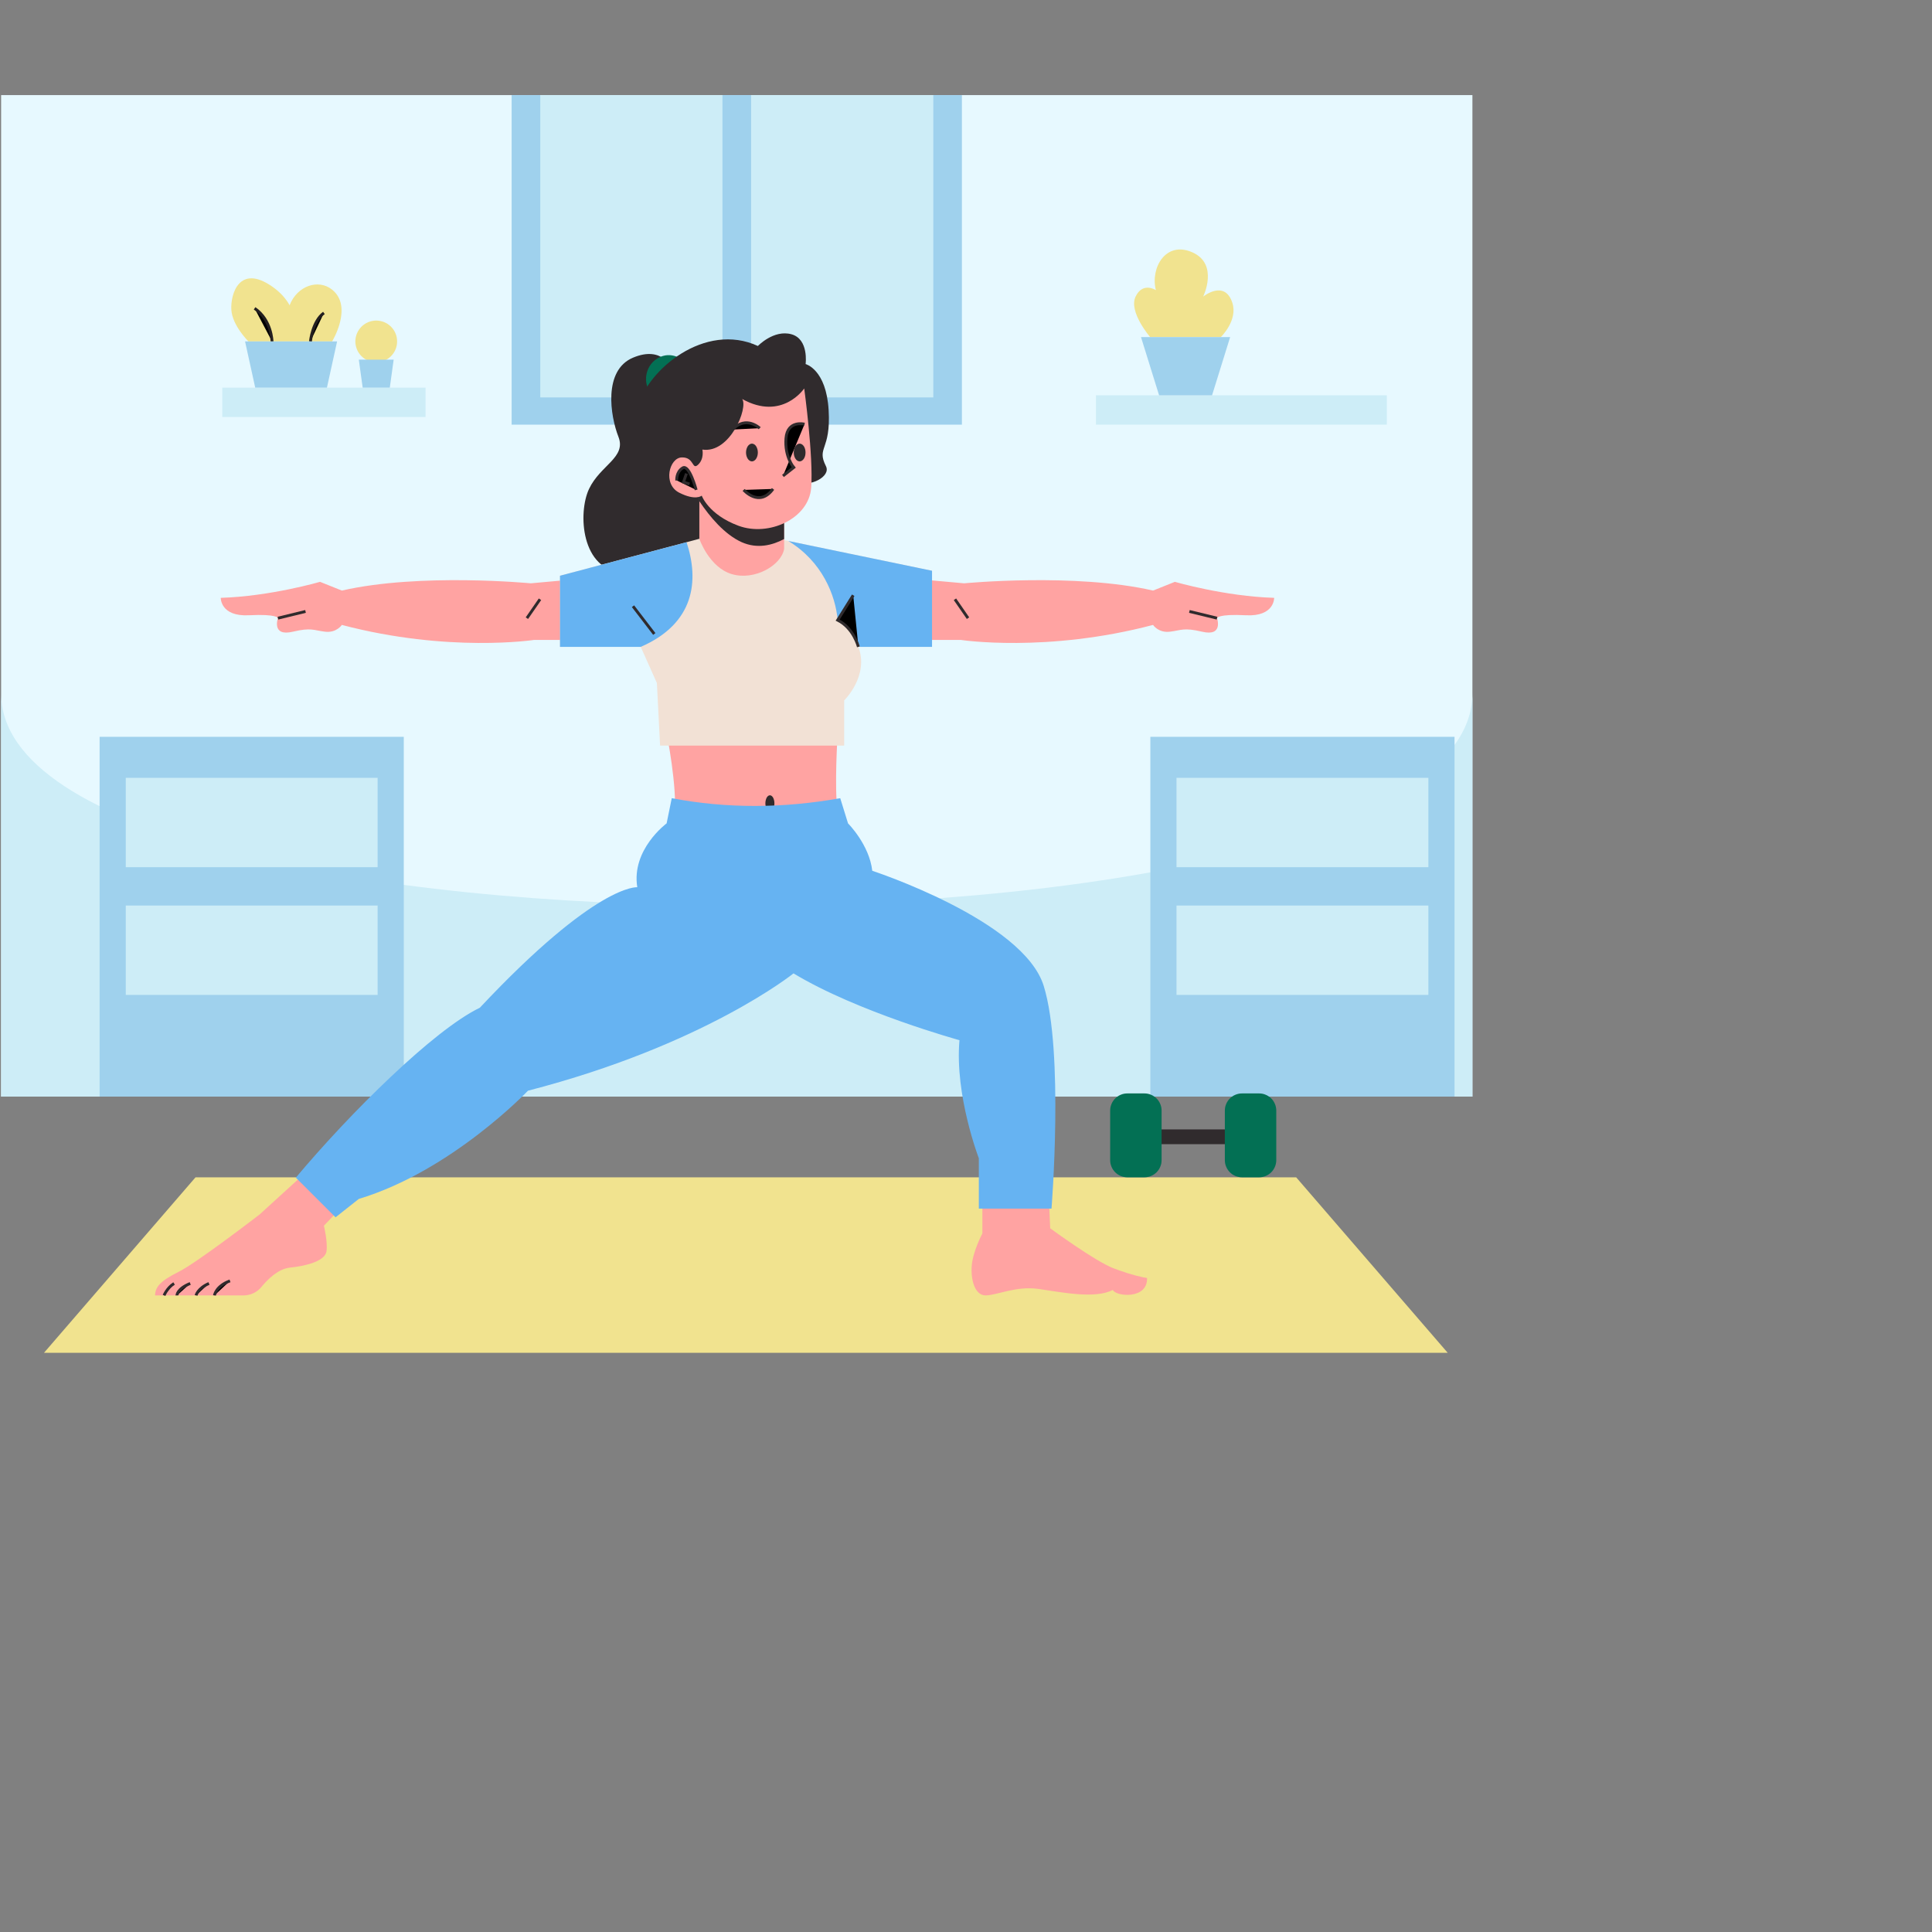 <svg xmlns="http://www.w3.org/2000/svg"  height="500"  width="500">
	<rect width="100%" height="100%" fill="#808080" stroke="none"/>
	<group>
		<clip-path d="M15.08,24.61L366,24.61L366,278.85L15.08,278.85ZM15.08,24.61"/>
		<group>
			<clip-path d="M178.3,38.79C178.3,38.79 229.66,16.26 281.24,27.99C332.83,39.72 362.42,102.66 365.47,142.75C368.52,182.85 354.9,272.16 234.2,277.95C113.49,283.74 59.92,259.03 27.54,198.41C-4.83,137.8 34.55,61.43 70.28,43.01C105.98,24.61 178.3,38.79 178.3,38.79ZM178.3,38.79"/>
			<path fill="#e7f9ff" fill-rule="nonZero" d="M0.29,24.61L381.06,24.61L381.06,283.8L0.29,283.8ZM0.29,24.61"/>
		</group>
	</group>
	<group>
		<clip-path d="M15.08,179L366,179L366,278.85L15.08,278.85ZM15.08,179"/>
		<group>
			<clip-path d="M178.3,38.79C178.3,38.79 229.66,16.26 281.24,27.99C332.83,39.72 362.42,102.66 365.47,142.75C368.52,182.85 354.9,272.16 234.2,277.95C113.49,283.74 59.92,259.03 27.54,198.41C-4.83,137.8 34.55,61.43 70.28,43.01C105.98,24.61 178.3,38.79 178.3,38.79ZM178.3,38.79"/>
			<path fill="#cdedf7" fill-rule="nonZero" d="M381.06,283.8L0.29,283.8L0.29,179.42C0.29,252.66 381.06,252.66 381.06,179.42ZM381.06,283.8"/>
		</group>
	</group>
	<group>
		<clip-path d="M136,24.61L245,24.61L245,107L136,107ZM136,24.61"/>
		<group>
			<clip-path d="M178.3,38.79C178.3,38.79 229.66,16.26 281.24,27.99C332.83,39.72 362.42,102.66 365.47,142.75C368.52,182.85 354.9,272.16 234.2,277.95C113.49,283.74 59.92,259.03 27.54,198.41C-4.83,137.8 34.55,61.43 70.28,43.01C105.98,24.61 178.3,38.79 178.3,38.79ZM178.3,38.79"/>
			<path fill="#cdedf7" fill-rule="nonZero" d="M136.36,24.61L244.55,24.61L244.55,106.1L136.36,106.1ZM136.36,24.61"/>
		</group>
	</group>
	<group>
		<clip-path d="M132,24.61L249,24.61L249,110L132,110ZM132,24.61"/>
		<group>
			<clip-path d="M178.3,38.79C178.3,38.79 229.66,16.26 281.24,27.99C332.83,39.72 362.42,102.66 365.47,142.75C368.52,182.85 354.9,272.16 234.2,277.95C113.49,283.74 59.92,259.03 27.54,198.41C-4.83,137.8 34.55,61.43 70.28,43.01C105.98,24.61 178.3,38.79 178.3,38.79ZM178.3,38.79"/>
			<path fill="#9fd1ed" fill-rule="nonZero" d="M241.54,24.61L241.54,102.85L194.38,102.85L194.38,24.61L186.97,24.61L186.97,102.85L139.82,102.85L139.82,24.61L132.41,24.61L132.41,109.9L248.94,109.9L248.94,24.61ZM241.54,24.61"/>
		</group>
	</group>
	<group>
		<clip-path d="M283,102L359,102L359,110L283,110ZM283,102"/>
		<group>
			<clip-path d="M178.3,38.79C178.3,38.79 229.66,16.26 281.24,27.99C332.83,39.72 362.42,102.66 365.47,142.75C368.52,182.85 354.9,272.16 234.2,277.95C113.49,283.74 59.92,259.03 27.54,198.41C-4.83,137.8 34.55,61.43 70.28,43.01C105.98,24.61 178.3,38.79 178.3,38.79ZM178.3,38.79"/>
			<path fill="#cdedf7" fill-rule="nonZero" d="M283.63,102.3L358.91,102.3L358.91,109.9L283.63,109.9ZM283.63,102.3"/>
		</group>
	</group>
	<group>
		<clip-path d="M57,100L111,100L111,108L57,108ZM57,100"/>
		<group>
			<clip-path d="M178.3,38.79C178.3,38.79 229.66,16.26 281.24,27.99C332.83,39.72 362.42,102.66 365.47,142.75C368.52,182.85 354.9,272.16 234.2,277.95C113.49,283.74 59.92,259.03 27.54,198.41C-4.83,137.8 34.55,61.43 70.28,43.01C105.98,24.61 178.3,38.79 178.3,38.79ZM178.3,38.79"/>
			<path fill="#cdedf7" fill-rule="nonZero" d="M57.53,100.32L110.13,100.32L110.13,107.92L57.53,107.92ZM57.53,100.32"/>
		</group>
	</group>
	<group>
		<clip-path d="M293,64L320,64L320,88L293,88ZM293,64"/>
		<group>
			<clip-path d="M178.3,38.79C178.3,38.79 229.66,16.26 281.24,27.99C332.83,39.72 362.42,102.66 365.47,142.75C368.52,182.85 354.9,272.16 234.2,277.95C113.49,283.74 59.92,259.03 27.54,198.41C-4.83,137.8 34.55,61.43 70.28,43.01C105.98,24.61 178.3,38.79 178.3,38.79ZM178.3,38.79"/>
			<path fill="#f1e38f" fill-rule="nonZero" d="M297.66,87.24L315.95,87.24C315.95,87.24 320.46,82.89 318.91,78.3C316.89,72.29 311.38,76.76 311.38,76.76C311.38,76.76 315.5,68.38 308.6,65.31C301.69,62.23 297.66,69.36 299.14,75.09C299.14,75.09 295.77,72.85 293.89,76.76C292,80.67 297.66,87.24 297.66,87.24ZM297.66,87.24"/>
		</group>
	</group>
	<group>
		<clip-path d="M295,87L319,87L319,103L295,103ZM295,87"/>
		<group>
			<clip-path d="M178.3,38.79C178.3,38.79 229.66,16.26 281.24,27.99C332.83,39.72 362.42,102.66 365.47,142.75C368.52,182.85 354.9,272.16 234.2,277.95C113.49,283.74 59.92,259.03 27.54,198.41C-4.83,137.8 34.55,61.43 70.28,43.01C105.98,24.61 178.3,38.79 178.3,38.79ZM178.3,38.79"/>
			<path fill="#9fd1ed" fill-rule="nonZero" d="M318.36,87.24L295.29,87.24L299.97,102.3L313.68,102.3ZM318.36,87.24"/>
		</group>
	</group>
	<group>
		<clip-path d="M74,73L89,73L89,89L74,89ZM74,73"/>
		<group>
			<clip-path d="M178.3,38.79C178.3,38.79 229.66,16.26 281.24,27.99C332.83,39.72 362.42,102.66 365.47,142.75C368.52,182.85 354.9,272.16 234.2,277.95C113.49,283.74 59.92,259.03 27.54,198.41C-4.83,137.8 34.55,61.43 70.28,43.01C105.98,24.61 178.3,38.79 178.3,38.79ZM178.3,38.79"/>
			<path fill="#f1e38f" fill-rule="nonZero" d="M76.08,88.36C76.08,88.36 72.98,84.03 74.95,78.99C76.92,73.96 82.38,72.1 85.95,74.96C91.46,79.38 85.95,88.36 85.95,88.36ZM76.08,88.36"/>
		</group>
	</group>
	<group>
		<clip-path d="M79,80L85,80L85,89L79,89ZM79,80"/>
		<group>
			<clip-path d="M178.3,38.79C178.3,38.79 229.66,16.26 281.24,27.99C332.83,39.72 362.42,102.66 365.47,142.75C368.52,182.85 354.9,272.16 234.2,277.95C113.49,283.74 59.92,259.03 27.54,198.41C-4.83,137.8 34.55,61.43 70.28,43.01C105.98,24.61 178.3,38.79 178.3,38.79ZM178.3,38.79"/>
			<path fill="#00000000" d="M80.34,88.36C80.34,88.36 80.88,83.09 83.83,80.99" stroke="#231f20" strokeLineCap="round" strokeLineJoin="round" stroke-width="0.74"/>
		</group>
	</group>
	<group>
		<clip-path d="M59,72L77,72L77,89L59,89ZM59,72"/>
		<group>
			<clip-path d="M178.3,38.79C178.3,38.79 229.66,16.26 281.24,27.99C332.83,39.72 362.42,102.66 365.47,142.75C368.52,182.85 354.9,272.16 234.2,277.95C113.49,283.74 59.92,259.03 27.54,198.41C-4.83,137.8 34.55,61.43 70.28,43.01C105.98,24.61 178.3,38.79 178.3,38.79ZM178.3,38.79"/>
			<path fill="#f1e38f" fill-rule="nonZero" d="M76.08,88.36C76.08,88.36 78.84,79.97 70.4,74.13C61.96,68.28 59.62,76.08 59.87,80.17C60.12,84.26 64.3,88.36 64.3,88.36ZM76.08,88.36"/>
		</group>
	</group>
	<group>
		<clip-path d="M65,79L71,79L71,89L65,89ZM65,79"/>
		<group>
			<clip-path d="M178.3,38.79C178.3,38.79 229.66,16.26 281.24,27.99C332.83,39.72 362.42,102.66 365.47,142.75C368.52,182.85 354.9,272.16 234.2,277.95C113.49,283.74 59.92,259.03 27.54,198.41C-4.83,137.8 34.55,61.43 70.28,43.01C105.98,24.61 178.3,38.79 178.3,38.79ZM178.3,38.79"/>
			<path fill="#00000000" d="M70.4,88.36C70.4,88.36 70.32,82.81 65.89,79.8" stroke="#231f20" strokeLineCap="round" strokeLineJoin="round" stroke-width="0.74"/>
		</group>
	</group>
	<group>
		<clip-path d="M63,88L88,88L88,101L63,101ZM63,88"/>
		<group>
			<clip-path d="M178.3,38.79C178.3,38.79 229.66,16.26 281.24,27.99C332.83,39.72 362.42,102.66 365.47,142.75C368.52,182.85 354.9,272.16 234.2,277.95C113.49,283.74 59.92,259.03 27.54,198.41C-4.83,137.8 34.55,61.43 70.28,43.01C105.98,24.61 178.3,38.79 178.3,38.79ZM178.3,38.79"/>
			<path fill="#9fd1ed" fill-rule="nonZero" d="M87.24,88.36L63.42,88.36L66.05,100.32L84.61,100.32ZM87.24,88.36"/>
		</group>
	</group>
	<group>
		<clip-path d="M91,82L103,82L103,94L91,94ZM91,82"/>
		<group>
			<clip-path d="M178.3,38.79C178.3,38.79 229.66,16.26 281.24,27.99C332.83,39.72 362.42,102.66 365.47,142.75C368.52,182.85 354.9,272.16 234.2,277.95C113.49,283.74 59.92,259.03 27.54,198.41C-4.83,137.8 34.55,61.43 70.28,43.01C105.98,24.61 178.3,38.79 178.3,38.79ZM178.3,38.79"/>
			<path fill="#f1e38f" fill-rule="nonZero" d="M102.77,88.36C102.77,88.71 102.73,89.07 102.67,89.41C102.6,89.76 102.5,90.1 102.36,90.43C102.22,90.75 102.06,91.07 101.86,91.36C101.66,91.66 101.44,91.93 101.19,92.18C100.94,92.43 100.66,92.65 100.37,92.85C100.07,93.05 99.76,93.21 99.43,93.35C99.11,93.48 98.77,93.59 98.42,93.66C98.07,93.73 97.72,93.76 97.37,93.76C97.01,93.76 96.66,93.73 96.31,93.66C95.96,93.59 95.63,93.48 95.3,93.35C94.97,93.21 94.66,93.05 94.37,92.85C94.07,92.65 93.8,92.43 93.55,92.18C93.3,91.93 93.07,91.66 92.88,91.36C92.68,91.07 92.51,90.75 92.38,90.43C92.24,90.1 92.14,89.76 92.07,89.41C92,89.07 91.96,88.71 91.96,88.36C91.96,88.01 92,87.66 92.07,87.31C92.14,86.96 92.24,86.62 92.38,86.29C92.51,85.97 92.68,85.66 92.88,85.36C93.07,85.07 93.3,84.79 93.55,84.54C93.8,84.29 94.07,84.07 94.37,83.87C94.66,83.68 94.97,83.51 95.3,83.37C95.63,83.24 95.96,83.13 96.31,83.07C96.66,83 97.01,82.96 97.37,82.96C97.72,82.96 98.07,83 98.42,83.07C98.77,83.13 99.11,83.24 99.43,83.37C99.76,83.51 100.07,83.68 100.37,83.87C100.66,84.07 100.94,84.29 101.19,84.54C101.44,84.79 101.66,85.07 101.86,85.36C102.06,85.66 102.22,85.97 102.36,86.29C102.5,86.62 102.6,86.96 102.67,87.31C102.73,87.66 102.77,88.01 102.77,88.36ZM102.77,88.36"/>
		</group>
	</group>
	<group>
		<clip-path d="M92,93L102,93L102,101L92,101ZM92,93"/>
		<group>
			<clip-path d="M178.3,38.79C178.3,38.79 229.66,16.26 281.24,27.99C332.83,39.72 362.42,102.66 365.47,142.75C368.52,182.85 354.9,272.16 234.2,277.95C113.49,283.74 59.92,259.03 27.54,198.41C-4.83,137.8 34.55,61.43 70.28,43.01C105.98,24.61 178.3,38.79 178.3,38.79ZM178.3,38.79"/>
			<path fill="#9fd1ed" fill-rule="nonZero" d="M101.88,93.08L92.86,93.08L93.86,100.32L100.88,100.32ZM101.88,93.08"/>
		</group>
	</group>
	<group>
		<clip-path d="M25,190L105,190L105,278.85L25,278.85ZM25,190"/>
		<group>
			<clip-path d="M178.3,38.79C178.3,38.79 229.66,16.26 281.24,27.99C332.83,39.72 362.42,102.66 365.47,142.75C368.52,182.85 354.9,272.16 234.2,277.95C113.49,283.74 59.92,259.03 27.54,198.41C-4.83,137.8 34.55,61.43 70.28,43.01C105.98,24.61 178.3,38.79 178.3,38.79ZM178.3,38.79"/>
			<path fill="#9fd1ed" fill-rule="nonZero" d="M25.78,190.69L104.5,190.69L104.5,283.8L25.78,283.8ZM25.78,190.69"/>
		</group>
	</group>
	<group>
		<clip-path d="M32,201L98,201L98,225L32,225ZM32,201"/>
		<group>
			<clip-path d="M178.3,38.79C178.3,38.79 229.66,16.26 281.24,27.99C332.83,39.72 362.42,102.66 365.47,142.75C368.52,182.85 354.9,272.16 234.2,277.95C113.49,283.74 59.92,259.03 27.54,198.41C-4.83,137.8 34.55,61.43 70.28,43.01C105.98,24.61 178.3,38.79 178.3,38.79ZM178.3,38.79"/>
			<path fill="#cdedf7" fill-rule="nonZero" d="M32.55,201.3L97.73,201.3L97.73,224.43L32.55,224.43ZM32.55,201.3"/>
		</group>
	</group>
	<group>
		<clip-path d="M32,234L98,234L98,258L32,258ZM32,234"/>
		<group>
			<clip-path d="M178.3,38.79C178.3,38.79 229.66,16.26 281.24,27.99C332.83,39.72 362.42,102.66 365.47,142.75C368.52,182.85 354.9,272.16 234.2,277.95C113.49,283.74 59.92,259.03 27.54,198.41C-4.83,137.8 34.55,61.43 70.28,43.01C105.98,24.61 178.3,38.79 178.3,38.79ZM178.3,38.79"/>
			<path fill="#cdedf7" fill-rule="nonZero" d="M32.55,234.35L97.73,234.35L97.73,257.48L32.55,257.48ZM32.55,234.35"/>
		</group>
	</group>
	<group>
		<clip-path d="M297,190L366,190L366,278.85L297,278.85ZM297,190"/>
		<group>
			<clip-path d="M178.3,38.79C178.3,38.79 229.66,16.26 281.24,27.99C332.83,39.72 362.42,102.66 365.47,142.75C368.52,182.85 354.9,272.16 234.2,277.95C113.49,283.74 59.92,259.03 27.54,198.41C-4.83,137.8 34.55,61.43 70.28,43.01C105.98,24.61 178.3,38.79 178.3,38.79ZM178.3,38.79"/>
			<path fill="#9fd1ed" fill-rule="nonZero" d="M297.71,190.69L376.43,190.69L376.43,283.8L297.71,283.8ZM297.71,190.69"/>
		</group>
	</group>
	<group>
		<clip-path d="M304,201L366,201L366,225L304,225ZM304,201"/>
		<group>
			<clip-path d="M178.3,38.79C178.3,38.79 229.66,16.26 281.24,27.99C332.83,39.72 362.42,102.66 365.47,142.75C368.52,182.85 354.9,272.16 234.2,277.95C113.49,283.74 59.92,259.03 27.54,198.41C-4.83,137.8 34.55,61.43 70.28,43.01C105.98,24.61 178.3,38.79 178.3,38.79ZM178.3,38.79"/>
			<path fill="#cdedf7" fill-rule="nonZero" d="M304.48,201.3L369.66,201.3L369.66,224.43L304.48,224.43ZM304.48,201.3"/>
		</group>
	</group>
	<group>
		<clip-path d="M304,234L366,234L366,258L304,258ZM304,234"/>
		<group>
			<clip-path d="M178.3,38.79C178.3,38.79 229.66,16.26 281.24,27.99C332.83,39.72 362.42,102.66 365.47,142.75C368.52,182.85 354.9,272.16 234.2,277.95C113.49,283.74 59.92,259.03 27.54,198.41C-4.83,137.8 34.55,61.43 70.28,43.01C105.98,24.61 178.3,38.79 178.3,38.79ZM178.3,38.79"/>
			<path fill="#cdedf7" fill-rule="nonZero" d="M304.48,234.35L369.66,234.35L369.66,257.48L304.48,257.48ZM304.48,234.35"/>
		</group>
	</group>
	<group>
		<clip-path d="M11,304L375,304L375,350.11L11,350.11ZM11,304"/>
		<path fill="#f1e38f" fill-rule="nonZero" d="M374.67,350.11L11.38,350.11L50.6,304.69L335.45,304.69ZM374.67,350.11"/>
	</group>
	<path fill="#302b2d" fill-rule="nonZero" d="M173.85,95.39C173.85,95.39 171.51,89.31 163.79,92.58C156.07,95.86 157.94,107.66 160.05,113.04C162.15,118.41 155.37,120.34 152.44,126.54C149.52,132.73 150.34,147.64 161.34,148.22C172.33,148.81 187.43,139.81 187.43,139.81ZM173.85,95.39"/>
	<path fill="#037054" fill-rule="nonZero" d="M176.89,93.34C176.89,93.34 173.84,90.59 170.21,92.71C166.57,94.85 166.2,100.11 169.21,102.49C172.21,104.87 176.89,93.34 176.89,93.34ZM176.89,93.34"/>
	<path fill="#302b2d" fill-rule="nonZero" d="M175.61,126.17C175.61,126.17 165.78,129.95 168.12,119.41C168.12,119.41 162.58,114.87 165.08,105.29C167.57,95.7 182.43,83.23 196.14,89.54C196.14,89.54 200.23,85.26 204.8,86.5C209.38,87.75 208.49,94.22 208.49,94.22C208.49,94.22 213.83,95.56 214.45,106.14C215.07,116.72 211.25,115.65 213.75,120.64C215.13,123.39 209.45,126.09 206.65,124.77C203.84,123.44 175.61,126.17 175.61,126.17ZM175.61,126.17"/>
	<path fill="#ffa3a2" fill-rule="nonZero" d="M174.59,211.33C175.33,203.57 172.52,189.79 172.52,189.79L216.79,189.79C216.79,189.79 215.86,204.07 216.79,210.08C205.08,215.56 191.1,216.17 174.59,211.33ZM174.59,211.33"/>
	<path fill="#302b2d" fill-rule="nonZero" d="M200.42,207.91C200.42,208.18 200.39,208.45 200.33,208.71C200.27,208.96 200.19,209.19 200.08,209.38C199.97,209.58 199.84,209.73 199.7,209.84C199.55,209.94 199.41,210 199.25,210C199.09,210 198.95,209.94 198.8,209.84C198.66,209.73 198.53,209.58 198.42,209.38C198.31,209.19 198.23,208.96 198.17,208.71C198.11,208.45 198.08,208.18 198.08,207.91C198.08,207.63 198.11,207.36 198.17,207.11C198.23,206.85 198.31,206.63 198.42,206.43C198.53,206.23 198.66,206.09 198.8,205.98C198.95,205.88 199.09,205.82 199.25,205.82C199.41,205.82 199.55,205.88 199.7,205.98C199.84,206.09 199.97,206.23 200.08,206.43C200.19,206.63 200.27,206.85 200.33,207.11C200.39,207.36 200.42,207.63 200.42,207.91ZM200.42,207.91"/>
	<path fill="#ffa3a2" fill-rule="nonZero" d="M88.47,161.73C116.05,169 138.24,165.61 138.24,165.61L147.14,165.61L147.14,150.08L137.36,150.96C137.36,150.96 108.66,148.2 88.47,152.84L82.83,150.58C82.83,150.58 69.92,154.34 57.13,154.72C57.13,154.72 57.01,159.6 64.4,159.23C71.8,158.85 71.93,159.98 71.93,159.98C71.93,159.98 70.19,164.82 75.81,163.48C80.57,162.36 81.07,163.11 84.09,163.48C87.09,163.86 88.47,161.73 88.47,161.73ZM88.47,161.73"/>
	<path fill="#00000000" d="M71.93,159.98L79.07,158.24" stroke="#302b2d" strokeLineCap="round" strokeLineJoin="round" stroke-width="0.74"/>
	<path fill="#00000000" d="M139.75,155.09L136.36,159.98" stroke="#302b2d" strokeLineCap="round" strokeLineJoin="round" stroke-width="0.74"/>
	<path fill="#ffa3a2" fill-rule="nonZero" d="M298.41,161.73C270.83,169 248.64,165.61 248.64,165.61L239.74,165.61L239.74,150.08L249.52,150.96C249.52,150.96 278.23,148.2 298.41,152.84L304.05,150.58C304.05,150.58 316.96,154.34 329.75,154.72C329.75,154.72 329.88,159.6 322.48,159.23C315.08,158.85 314.96,159.98 314.96,159.98C314.96,159.98 316.7,164.82 311.07,163.48C306.31,162.36 305.81,163.11 302.8,163.48C299.79,163.86 298.41,161.73 298.41,161.73ZM298.41,161.73"/>
	<path fill="#00000000" d="M314.96,159.98L307.81,158.24" stroke="#302b2d" strokeLineCap="round" strokeLineJoin="round" stroke-width="0.74"/>
	<path fill="#00000000" d="M247.14,155.09L250.52,159.98" stroke="#302b2d" strokeLineCap="round" strokeLineJoin="round" stroke-width="0.74"/>
	<path fill="#f2e1d5" fill-rule="nonZero" d="M180.99,139.44L144.93,149L144.93,167.41L165.82,167.41L170,176.76L170.83,192.96L218.47,192.96L218.47,181.27C218.47,181.27 224.99,174.93 222.15,167.41L241.2,167.41L241.2,147.7L201.3,139.44ZM180.99,139.44"/>
	<path fill="#66b3f2" fill-rule="nonZero" d="M144.93,149L177.68,140.32C180.98,150.29 179.77,161.35 165.82,167.41L144.93,167.41ZM144.93,149"/>
	<path fill="#66b3f2" fill-rule="nonZero" d="M241.21,147.71L241.21,167.41L222.57,167.41C221.36,164.41 219.5,162.03 216.79,160.48C216.23,154.05 212.76,145.28 204,140ZM241.21,147.71"/>
	<path fill="#00000000" d="M163.82,156.89L169.33,164.07" stroke="#302b2d" strokeLineCap="round" strokeLineJoin="round" stroke-width="0.74"/>
	<path fill="#00000000" d="M222.15,167.41C222.15,167.41 220.96,162.57 216.79,160.48L220.81,154.05" stroke="#302b2d" strokeLineCap="round" strokeLineJoin="round" stroke-width="0.74"/>
	<path fill="#ffa3a2" fill-rule="nonZero" d="M180.99,125.49L180.99,139.44C180.99,139.44 183.5,146.82 189.39,148.58C195.28,150.33 202.18,146.32 202.93,142.07L202.93,130.17ZM180.99,125.49"/>
	<path fill="#302b2d" fill-rule="nonZero" d="M202.93,130.17L202.93,139.5C199.91,141.11 196.02,142.12 191.96,140.32C187.54,138.34 183.7,133.76 180.99,129.71L180.99,125.49ZM202.93,130.17"/>
	<path fill="#ffa3a2" fill-rule="nonZero" d="M208.13,100.53C208.13,100.53 202.44,109.02 192.07,103.26C193.7,105.44 188.95,117.44 181.77,116.35C181.77,116.35 182.32,118.69 180.68,120.25C179.04,121.8 179.74,118.3 176.46,118.38C173.19,118.45 171.47,125.31 175.77,127.5C180.05,129.68 181.61,128.27 181.61,128.27C181.61,128.27 183.33,133.18 191.13,136.07C198.93,138.95 209.3,134.27 209.93,126.25C210.55,118.22 208.13,100.53 208.13,100.53ZM208.13,100.53"/>
	<path fill="#00000000" d="M175.14,124.34C175.14,124.34 174.95,122.2 176.66,121.11C178.38,120.01 180.17,126.79 180.17,126.79" stroke="#302b2d" strokeLineCap="round" strokeLineJoin="round" stroke-width="0.74"/>
	<path fill="#00000000" d="M177.65,122.55L176.89,124.77L178.45,125.27" stroke="#302b2d" strokeLineCap="round" strokeLineJoin="round" stroke-width="0.74"/>
	<path fill="#00000000" d="M208.21,109.77C208.21,109.77 203.8,108.64 203.41,113.43C203.02,118.22 205.42,120.98 205.42,120.98L202.63,123.17" stroke="#302b2d" strokeLineCap="round" strokeLineJoin="round" stroke-width="0.74"/>
	<path fill="#00000000" d="M196.61,110.82C196.61,110.82 193.1,107.43 189.59,111.17" stroke="#302b2d" strokeLineCap="round" strokeLineJoin="round" stroke-width="0.74"/>
	<path fill="#302b2d" fill-rule="nonZero" d="M196.13,117.11C196.13,117.41 196.09,117.71 196.01,117.99C195.93,118.27 195.82,118.52 195.68,118.73C195.54,118.95 195.37,119.12 195.18,119.23C195,119.35 194.8,119.41 194.6,119.41C194.4,119.41 194.2,119.35 194.02,119.23C193.83,119.12 193.66,118.95 193.52,118.73C193.38,118.52 193.27,118.27 193.19,117.99C193.11,117.71 193.07,117.41 193.07,117.11C193.07,116.8 193.11,116.51 193.19,116.23C193.27,115.95 193.38,115.7 193.52,115.48C193.66,115.27 193.83,115.1 194.02,114.99C194.2,114.87 194.4,114.81 194.6,114.81C194.8,114.81 195,114.87 195.18,114.99C195.37,115.1 195.54,115.27 195.68,115.48C195.82,115.7 195.93,115.95 196.01,116.23C196.09,116.51 196.13,116.8 196.13,117.11ZM196.13,117.11"/>
	<path fill="#302b2d" fill-rule="nonZero" d="M208.47,117.11C208.47,117.41 208.43,117.71 208.36,117.99C208.28,118.27 208.17,118.52 208.03,118.73C207.88,118.95 207.72,119.12 207.53,119.23C207.34,119.35 207.15,119.41 206.95,119.41C206.75,119.41 206.55,119.35 206.36,119.23C206.18,119.12 206.01,118.95 205.87,118.73C205.73,118.52 205.62,118.27 205.54,117.99C205.46,117.71 205.42,117.41 205.42,117.11C205.42,116.8 205.46,116.51 205.54,116.23C205.62,115.95 205.73,115.7 205.87,115.48C206.01,115.27 206.18,115.1 206.36,114.99C206.55,114.87 206.75,114.81 206.95,114.81C207.15,114.81 207.34,114.87 207.53,114.99C207.72,115.1 207.88,115.27 208.03,115.48C208.17,115.7 208.28,115.95 208.36,116.23C208.43,116.51 208.47,116.8 208.47,117.11ZM208.47,117.11"/>
	<path fill="#00000000" d="M192.46,126.79C192.46,126.79 196.49,131.45 200.06,126.54" stroke="#302b2d" strokeLineCap="round" strokeLineJoin="round" stroke-width="0.74"/>
	<path fill="#ffa3a2" fill-rule="nonZero" d="M288,333.83C283.41,336.25 274.63,334.41 268.79,333.58C262.93,332.74 257.92,335.25 255.08,335.25C252.23,335.25 251.17,331.07 251.5,327.4C251.84,323.73 254.24,319.21 254.24,319.21L254.24,310.36L271.46,310.36L271.79,317.88C271.79,317.88 283.47,326.46 288.17,328.23C293,330.05 296.01,330.64 296.86,330.74C297.04,336.42 288.68,335.52 288,333.83ZM288,333.83"/>
	<path fill="#ffa3a2" fill-rule="nonZero" d="M77.73,304.69L67.2,314.29C67.2,314.29 51.07,326.73 46.23,329.15C41.38,331.57 40.21,333.08 40.13,335.25L63.02,335.25C64.79,335.25 66.48,334.48 67.61,333.11C69.25,331.11 72,328.38 74.98,328.07C79.74,327.57 84.17,326.23 84.5,323.81C84.84,321.39 83.83,317.21 83.83,317.21L87.18,313.7ZM77.73,304.69"/>
	<path fill="#00000000" d="M55.5,335.25C55.5,335.25 55.84,332.83 59.52,331.49" stroke="#302b2d" strokeLineCap="round" strokeLineJoin="round" stroke-width="0.74"/>
	<path fill="#00000000" d="M50.74,335.25C50.74,335.25 51.16,333.41 54.08,332.16" stroke="#302b2d" strokeLineCap="round" strokeLineJoin="round" stroke-width="0.74"/>
	<path fill="#00000000" d="M45.81,335.25C45.81,335.25 45.72,333.58 49.23,332.16" stroke="#302b2d" strokeLineCap="round" strokeLineJoin="round" stroke-width="0.74"/>
	<path fill="#00000000" d="M42.46,335.25C42.46,335.25 43.21,333.33 45.05,332.16" stroke="#302b2d" strokeLineCap="round" strokeLineJoin="round" stroke-width="0.74"/>
	<path fill="#66b3f2" fill-rule="nonZero" d="M124.18,260.8C154.51,228.49 164.93,229.62 164.93,229.62C163.34,219.85 172.52,213.09 172.52,213.09L173.85,206.57C188.14,209.29 202.69,209.2 217.45,206.57L219.47,213.09C219.47,213.09 224.99,218.6 225.74,225.36C225.74,225.36 264.86,238.14 270.12,255.17C275.39,272.2 272.13,312.79 272.13,312.79L253.32,312.79L253.32,299.76C253.32,299.76 247.05,283.48 248.31,269.2C248.31,269.2 221.91,261.93 205.36,251.91C205.36,251.91 182.27,270.5 136.64,282.27C136.64,282.27 116.93,303.02 92.86,310.28L86.84,315.04L76.56,304.77C90.66,287.96 112.26,266.55 124.18,260.8ZM124.18,260.8"/>
	<path fill="#302b2d" fill-rule="nonZero" d="M299.96,292.29L317.64,292.29L317.64,296.11L299.96,296.11ZM299.96,292.29"/>
	<path fill="#037054" fill-rule="nonZero" d="M291.76,282.98L296.17,282.98C296.46,282.98 296.75,283 297.04,283.06C297.33,283.12 297.61,283.2 297.88,283.32C298.14,283.43 298.4,283.56 298.64,283.73C298.89,283.89 299.11,284.07 299.32,284.28C299.53,284.48 299.71,284.71 299.87,284.95C300.04,285.2 300.17,285.45 300.28,285.72C300.39,285.99 300.48,286.27 300.54,286.55C300.59,286.84 300.62,287.13 300.62,287.42L300.62,300.24C300.62,300.54 300.59,300.82 300.54,301.11C300.48,301.39 300.39,301.67 300.28,301.94C300.17,302.21 300.04,302.47 299.87,302.71C299.71,302.95 299.53,303.18 299.32,303.39C299.11,303.59 298.89,303.78 298.64,303.94C298.4,304.1 298.14,304.24 297.88,304.35C297.61,304.46 297.33,304.54 297.04,304.6C296.75,304.66 296.46,304.69 296.17,304.69L291.76,304.69C291.46,304.69 291.18,304.66 290.89,304.6C290.6,304.54 290.32,304.46 290.05,304.35C289.79,304.24 289.53,304.1 289.29,303.94C289.04,303.78 288.82,303.59 288.61,303.39C288.41,303.18 288.22,302.95 288.06,302.71C287.89,302.47 287.76,302.21 287.65,301.94C287.54,301.67 287.45,301.39 287.39,301.11C287.34,300.82 287.31,300.54 287.31,300.24L287.31,287.42C287.31,287.13 287.34,286.84 287.39,286.55C287.45,286.27 287.54,285.99 287.65,285.72C287.76,285.45 287.89,285.2 288.06,284.95C288.22,284.71 288.41,284.48 288.61,284.28C288.82,284.07 289.04,283.89 289.29,283.73C289.53,283.56 289.79,283.43 290.05,283.32C290.32,283.2 290.6,283.12 290.89,283.06C291.18,283 291.46,282.98 291.76,282.98ZM291.76,282.98"/>
	<path fill="#037054" fill-rule="nonZero" d="M321.44,282.98L325.85,282.98C326.14,282.98 326.43,283 326.72,283.06C327.01,283.12 327.29,283.2 327.55,283.32C327.82,283.43 328.08,283.56 328.32,283.73C328.57,283.89 328.79,284.07 329,284.28C329.21,284.48 329.39,284.71 329.55,284.95C329.71,285.2 329.85,285.45 329.96,285.72C330.07,285.99 330.16,286.27 330.21,286.55C330.27,286.84 330.3,287.13 330.3,287.42L330.3,300.24C330.3,300.54 330.27,300.82 330.21,301.11C330.16,301.39 330.07,301.67 329.96,301.94C329.85,302.21 329.71,302.47 329.55,302.71C329.39,302.95 329.21,303.18 329,303.39C328.79,303.59 328.57,303.78 328.32,303.94C328.08,304.1 327.82,304.24 327.55,304.35C327.29,304.46 327.01,304.54 326.72,304.6C326.43,304.66 326.14,304.69 325.85,304.69L321.44,304.69C321.14,304.69 320.86,304.66 320.57,304.6C320.28,304.54 320,304.46 319.73,304.35C319.46,304.24 319.21,304.1 318.96,303.94C318.72,303.78 318.5,303.59 318.29,303.39C318.09,303.18 317.9,302.95 317.74,302.71C317.57,302.47 317.44,302.21 317.33,301.94C317.21,301.67 317.13,301.39 317.07,301.11C317.02,300.82 316.99,300.54 316.99,300.24L316.99,287.42C316.99,287.13 317.02,286.84 317.07,286.55C317.13,286.27 317.21,285.99 317.33,285.72C317.44,285.45 317.57,285.2 317.74,284.95C317.9,284.71 318.09,284.48 318.29,284.28C318.5,284.07 318.72,283.89 318.96,283.73C319.21,283.56 319.46,283.43 319.73,283.32C320,283.2 320.28,283.12 320.57,283.06C320.86,283 321.14,282.98 321.44,282.98ZM321.44,282.98"/>
	<group>
		<clip-path d="M164.24,335.35L168.54,335.35L168.54,339L164.24,339ZM164.24,335.35"/>
		<group>
			<clip-path d="M168.52,336.68C166.65,339.68 164.85,339.15 164.48,338.48C164.02,337.88 164.4,336 165,335.55C165.6,335.1 168,335.7 168,335.7"/>
			<path fill="#f1e38f" fill-rule="nonZero" d="M161.48,332.55L171.61,332.55L171.61,342.38L161.48,342.38ZM161.48,332.55"/>
		</group>
	</group>
	<group>
		<clip-path d="M176.95,334.68L181.21,334.68L181.21,338.32L176.95,338.32ZM176.95,334.68"/>
		<group>
			<clip-path d="M181.2,335.93C179.32,339 177.52,338.4 177.15,337.8C176.77,337.13 177.07,335.32 177.68,334.88C178.27,334.43 180.68,335.02 180.68,335.02"/>
			<path fill="#f1e38f" fill-rule="nonZero" d="M174.15,331.88L184.28,331.88L184.28,341.7L174.15,341.7ZM174.15,331.88"/>
		</group>
	</group>
</svg>
